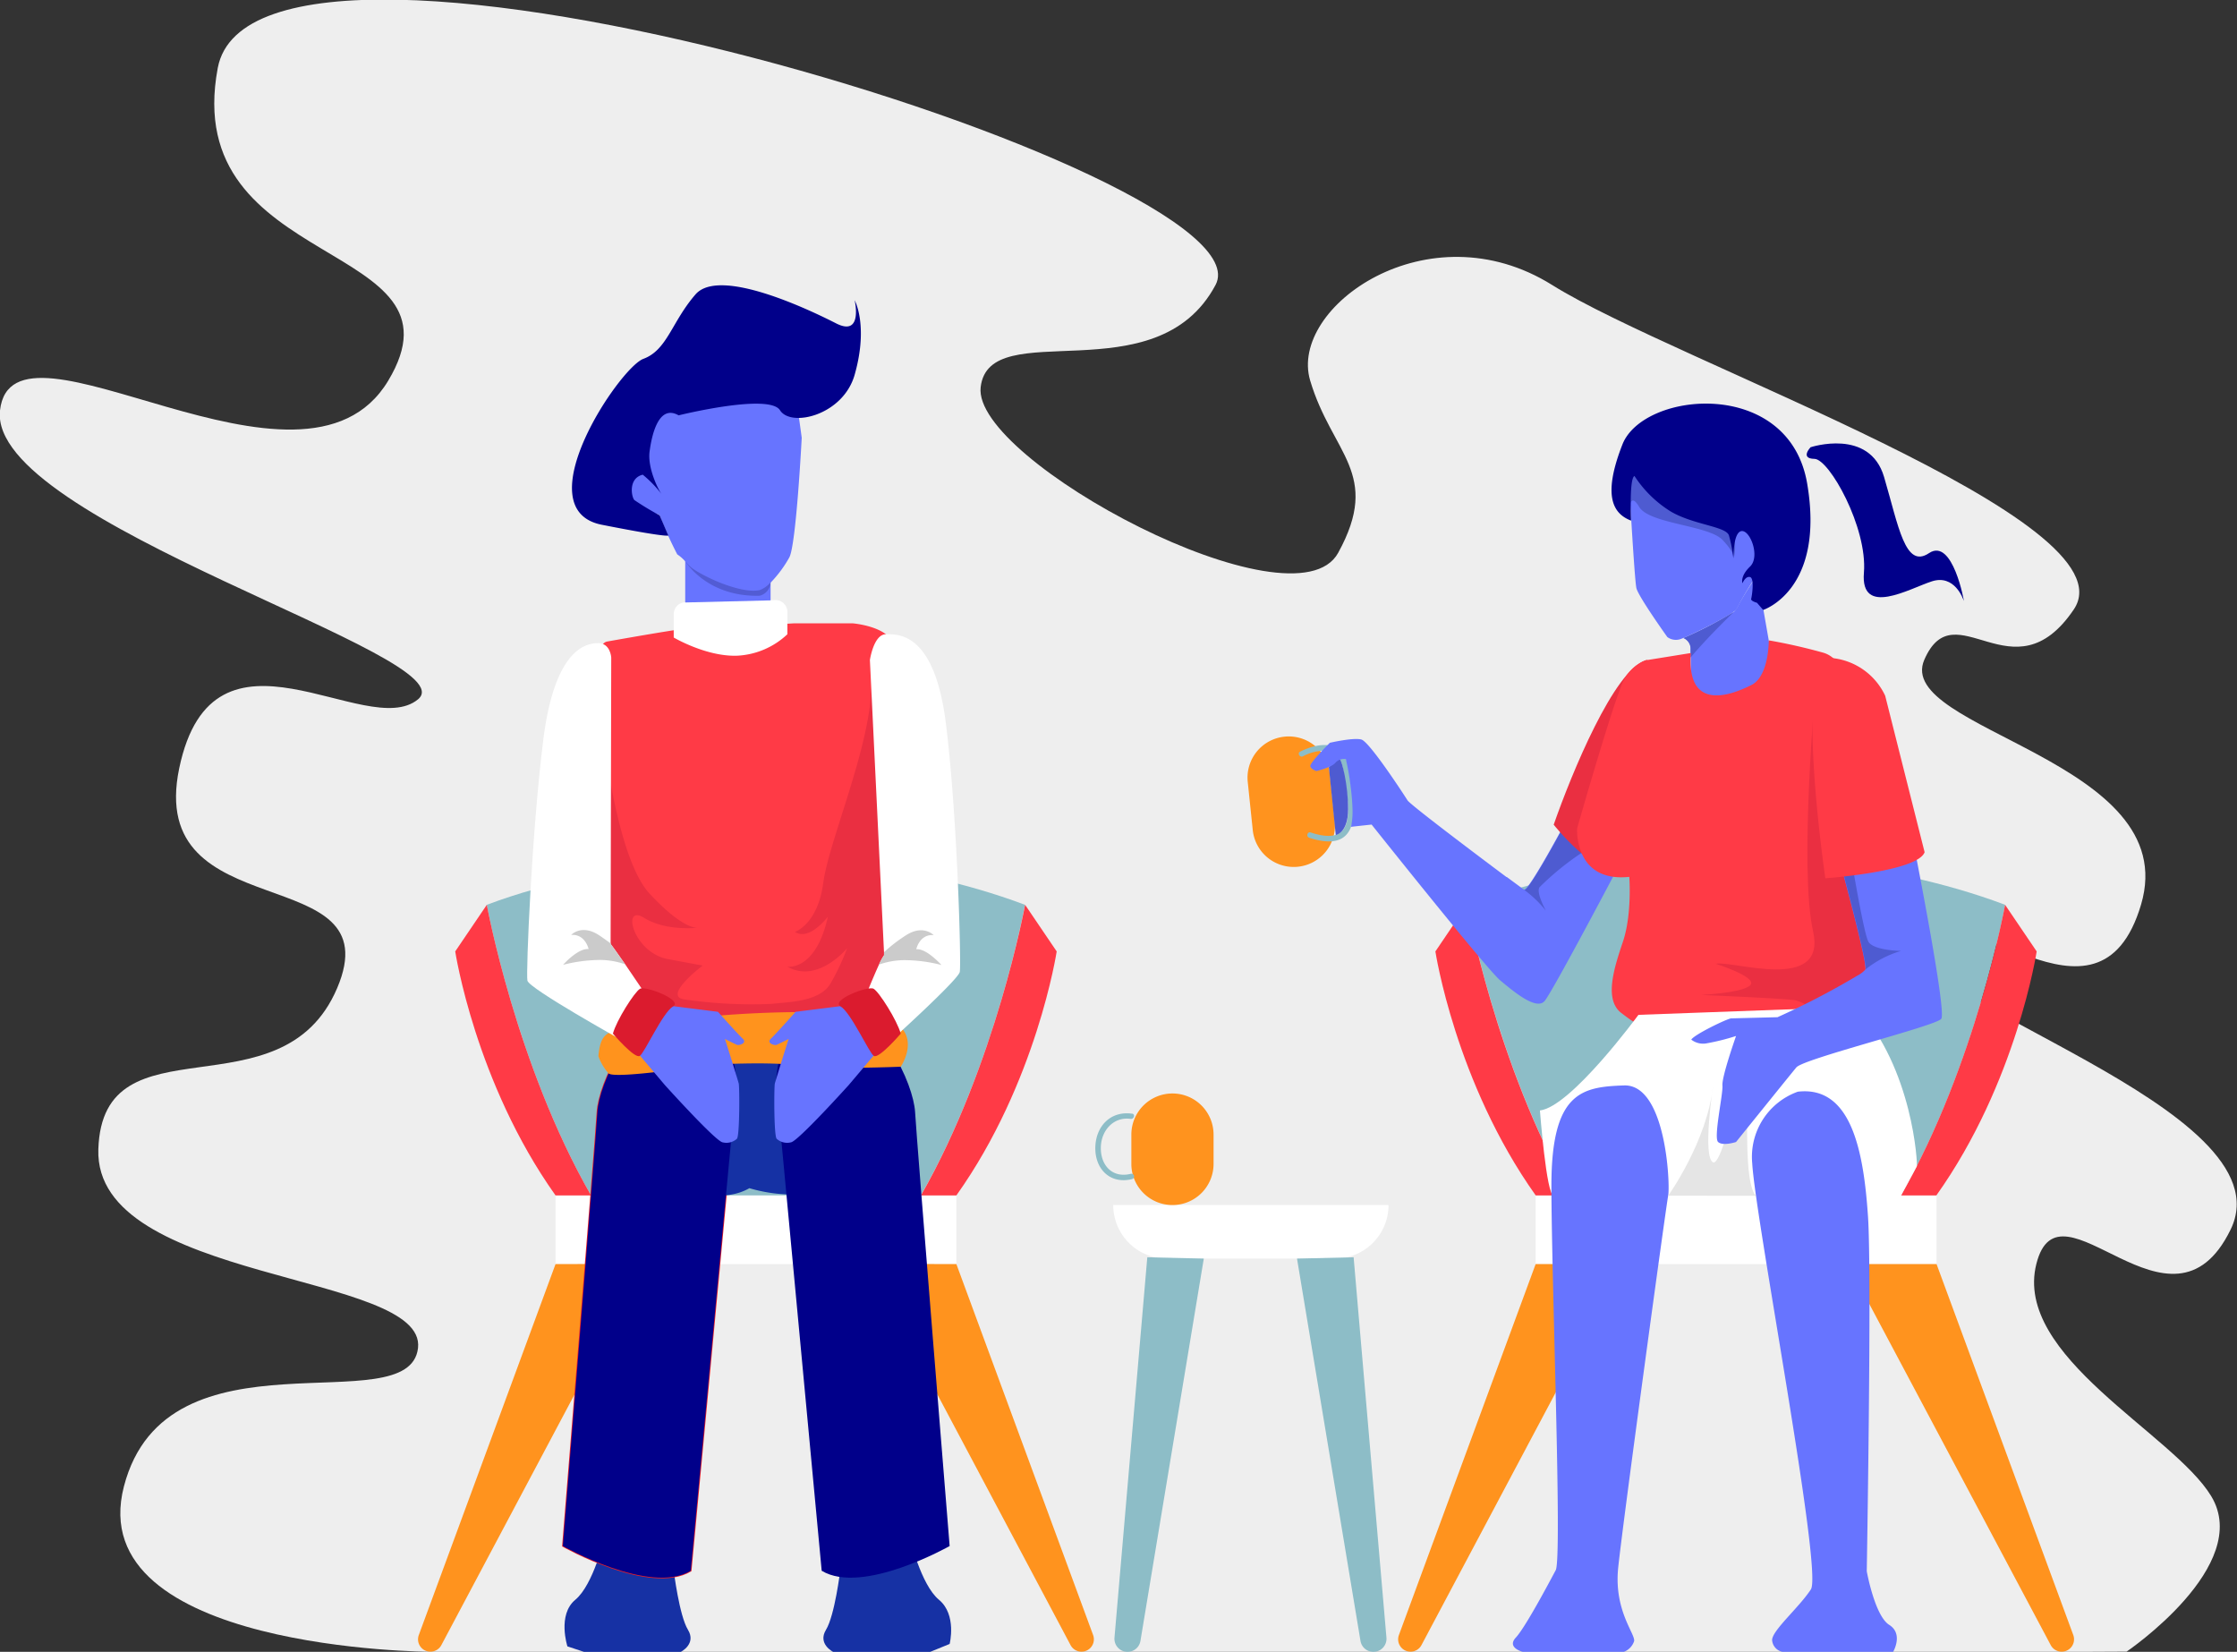 <svg xmlns="http://www.w3.org/2000/svg" viewBox="0 0 361.92 267.21"><rect x="0" y="0" width="361.92" height="267.21" fill="#333333" stroke="none"/><defs><style>.cls-1{fill:#eee;}.cls-2{fill:#fff;}.cls-3{fill:#8dbdc7;}.cls-4{fill:#ff931e;}.cls-5{fill:#ff3a46;}.cls-6{fill:#4e5bd1;}.cls-7{fill:#6774ff;}.cls-8{fill:#ea2f41;}.cls-9{fill:#01008a;}.cls-10{fill:#e5e5e5;}.cls-11{fill:#1631a4;}.cls-12{fill:none;stroke:#ed1c24;stroke-miterlimit:10;stroke-width:0.23px;}.cls-13{fill:#1531a4;}.cls-14{fill:#ff931d;}.cls-15{fill:#db1b2e;}.cls-16{fill:#525cd4;}.cls-17{fill:#cbcbcb;}</style></defs><title>dfggss</title><g id="Layer_2" data-name="Layer 2"><g id="Object"><path class="cls-1" d="M338.13,267.21H69.64S13.15,267,20.05,240.45s46.16-10,47.58-22.38-52.41-10.48-51.72-32.15,29.67-5,38.64-26.08S23.5,150.52,29,124.26,59.31,120,67.63,113.13-2,84.49,0,66.4s49,18.15,62.8-4.8S29,44.17,35.23,11s171.05,17.07,161.43,35.1-36.61,4.67-38,16.53,50.77,39.67,57.84,26.8-1-16-4.53-27.87,19.1-28,39.16-15.45,94.19,38,84.38,52.49-19.23-3.26-24.18,8.13,42,16.21,35.07,39.6-29.43-2.91-35.07,6.1,59.22,26.65,49.56,46.47-27.66-9.39-31.43,5.56,22.15,27.42,28.29,37.57c6.8,11.25-13.69,25.15-13.69,25.15Z"/><path class="cls-2" d="M216,203.6H188.77a8.66,8.66,0,0,1-8.66-8.66h44.54A8.66,8.66,0,0,1,216,203.6Z"/><path class="cls-3" d="M185.62,203.39l-5.31,61.53a2.12,2.12,0,0,0,2.11,2.3h0a2.12,2.12,0,0,0,2.09-1.77l10.25-61.85Z"/><path class="cls-3" d="M219,203.39l5.31,61.53a2.12,2.12,0,0,1-2.11,2.3h0a2.12,2.12,0,0,1-2.09-1.77L209.84,203.6Z"/><path class="cls-4" d="M189.69,194.94h0a6.65,6.65,0,0,1-6.65-6.65v-4.75a6.65,6.65,0,0,1,6.65-6.65h0a6.65,6.65,0,0,1,6.65,6.65v4.75A6.65,6.65,0,0,1,189.69,194.94Z"/><path class="cls-3" d="M183.16,180.16c-3.56-.5-5.94,2.13-5.95,5.58s2.46,5.87,5.95,5a.44.44,0,0,0-.23-.85c-2.9.72-4.83-1.29-4.83-4.16s2.09-5.12,4.83-4.73c.55.08.79-.77.23-.85Z"/><path class="cls-4" d="M210,140.21h0a6.66,6.66,0,0,1-7.32-5.94l-.81-7.78a6.66,6.66,0,0,1,5.94-7.32h0a6.66,6.66,0,0,1,7.32,5.94l.81,7.78A6.66,6.66,0,0,1,210,140.21Z"/><path class="cls-3" d="M210.77,122.36a7.65,7.65,0,0,1,4-.92c2.6.27,2.57,3.47,2.9,5.49s.72,4.17.2,6.11c-.76,2.82-3.6,2.35-5.82,1.63-.54-.18-.77.67-.23.85,2.25.73,5.28,1.24,6.56-1.3,1.08-2.14.55-4.95.2-7.2s-.33-5.47-2.87-6.29c-1.72-.55-3.8.08-5.36.86-.51.25-.06,1,.44.76Z"/><rect class="cls-2" x="89.88" y="193.38" width="64.85" height="11.11"/><path class="cls-3" d="M165.83,146.37s-4.7,25.81-16.85,47l-27.22,0-26.15,0c-12.14-21.2-16.85-47-16.85-47,20.31-7.66,44.84-7.79,44.84-7.79S145.52,138.71,165.83,146.37Z"/><path class="cls-5" d="M95.62,193.38H89.88c-13-18.27-16.23-39.47-16.23-39.47l5.11-7.54S83.47,172.18,95.62,193.38Z"/><path class="cls-5" d="M149,193.38h5.73c13-18.27,16.23-39.47,16.23-39.47l-5.11-7.54S161.12,172.18,149,193.38Z"/><path class="cls-4" d="M89.88,204.49l-22.12,60a2,2,0,0,0,1.88,2.7h0a2,2,0,0,0,1.77-1.07l32.76-61.65Z"/><path class="cls-4" d="M154.73,204.49l22.12,60a2,2,0,0,1-1.88,2.7h0a2,2,0,0,1-1.77-1.07l-32.76-61.65Z"/><rect class="cls-2" x="248.45" y="193.38" width="64.85" height="11.11"/><path class="cls-3" d="M324.41,146.37s-4.7,25.81-16.85,47l-27.22,0-26.15,0c-12.14-21.2-16.85-47-16.85-47,20.31-7.66,44.84-7.79,44.84-7.79S304.1,138.71,324.41,146.37Z"/><path class="cls-5" d="M254.19,193.38h-5.73c-13-18.27-16.23-39.47-16.23-39.47l5.11-7.54S242,172.18,254.19,193.38Z"/><path class="cls-5" d="M307.55,193.38h5.73c13-18.27,16.23-39.47,16.23-39.47l-5.11-7.54S319.7,172.18,307.55,193.38Z"/><path class="cls-4" d="M248.45,204.49l-22.12,60a2,2,0,0,0,1.88,2.7h0a2,2,0,0,0,1.77-1.07l32.76-61.65Z"/><path class="cls-4" d="M313.31,204.49l22.12,60a2,2,0,0,1-1.88,2.7h0a2,2,0,0,1-1.77-1.07L299,204.49Z"/><path class="cls-6" d="M216.79,122.88h-.34l-1.46,1.2,1.12,11s2-.3,2-4.19S217.1,123,216.79,122.88Z"/><path class="cls-7" d="M261.51,140.82s-10.28,19.51-11.6,21.1-5-1.49-7.21-3.34-20.79-25.19-20.79-25.19-3.19.34-3.33.37a11.94,11.94,0,0,0,.24-2.87,36.16,36.16,0,0,0-.31-3.69,38.52,38.52,0,0,0-.77-4.4,1.87,1.87,0,0,0-1.67.57c-.53.75-3.08,1.36-3.08,1.36s-.88-.26-1-.79,3.16-3.78,3.16-3.78,3.78-.88,5.1-.53,6.94,9,7.47,9.84c.4.67,10.82,8.53,16,12.4l.06,0,2.55,1.88,0,0,.23.15c.65.4,6.15-9.84,6.15-9.84l1.31,1h0Z"/><path class="cls-6" d="M255.84,138a44.87,44.87,0,0,0-6.76,5.52c-.58.85.89,3.51,1,3.78a17.88,17.88,0,0,0-3.7-3.5l.23.15c.65.4,6.15-9.84,6.15-9.84l1.31,1h0C255.18,136.44,256.24,137.87,255.84,138Z"/><path class="cls-8" d="M251.37,133.41s6.91,8.74,10.66,6.89l3.52-29.86s2-4.05.7-3.63C261.16,108.38,254.3,125,251.37,133.41Z"/><path class="cls-7" d="M286.76,89.28c-.12,1.11-2.64,3.87-2.64,3.87l-.55.88A48.21,48.21,0,0,0,281,98.48c-.22.71-6.64,3.89-8.64,4.72l-.38.15a2.32,2.32,0,0,1-2.23-.3s-4.69-6.56-5-7.91S263.56,78,263.56,78l.94-2.52s2.93.53,3.22.7,8.55,6.45,8.91,6.33,8.85.18,8.85.18S286.88,88.17,286.76,89.28Z"/><path class="cls-6" d="M280.44,90.34s.49-.62-1.76-3S266.84,84.76,265.2,82s-1.64.94-1.64.94-2.93,0-2-3a54.54,54.54,0,0,1,3.69-8.15l8.44,2.7,6,7.56S281.37,88.17,280.44,90.34Z"/><path class="cls-7" d="M285.42,110.2c-2.93,5-11.89,2.11-11.89,2.11v-7.5a1.88,1.88,0,0,0-1.14-1.61A63.8,63.8,0,0,0,280.51,99a3.13,3.13,0,0,0,.69-1,45.51,45.51,0,0,1,2.38-3.9l1,.46,1.93,11S288.35,105.22,285.42,110.2Z"/><path class="cls-6" d="M280.51,99c-1.24,1.2-4.5,4.4-7,7.37v-1.53a1.88,1.88,0,0,0-1.14-1.61A63.8,63.8,0,0,0,280.51,99Z"/><path class="cls-9" d="M264.44,77a18.81,18.81,0,0,0,5.86,5.74c3.69,2.17,8.94,2.4,9.42,3.87a22.4,22.4,0,0,1,.72,3.75s-.06-4.34,1.35-4.45,3,4.16,1.35,5.74-1.23,2.7-1.23,2.7.48-1.2,1.23-1,.29,3.16.18,3.52.94.64.94.64l1,1.16s10.05-3.21,7.12-20.44-26.49-15-29.89-6.33-1.3,11.28,1.4,12.32C263.9,84.2,263.56,77.38,264.44,77Z"/><path class="cls-9" d="M292.93,72.35s9.54-3.16,11.89,4.81,3.4,14.92,7.27,12.32,5.74,8.07,5.63,7.72-1.52-4.33-5.16-3.16-11.6,5.86-11-1.41-5.6-18.36-8-18.4S292.93,72.35,292.93,72.35Z"/><path class="cls-5" d="M295.21,164.4l-30.89.77s.77.82-2-1.29-1.29-7,.23-11.48,1.05-10.55,1.05-10.55c-9,.94-8.44-7.85-8.44-7.85s6.21-21.76,7.66-24.19a6.65,6.65,0,0,1,3.47-3l7.27-1.17c-.7,9.37,6.2,7,9.84,5.15,2.81-1.44,2.77-7.2,2.77-7.2a90.43,90.43,0,0,1,8.83,2c3.87,1.17,3.75,6.68,4.1,7.5.08.18.27,2.65.52,6.42.91,13.73,2.65,44.68,2.65,44.68Z"/><path class="cls-8" d="M302.23,164.23l-7,.17c-2-1.35-4-2.51-5-2.63-2.67-.31-15-.82-15-.82s7-.35,8-1.64-5.63-3.4-5.63-3.4c2.7-.59,18,4.77,15.73-5.27s.41-39.74.41-39.74l5.94,8.65C300.5,133.28,302.23,164.23,302.23,164.23Z"/><path class="cls-2" d="M269.89,193.43l37.67,0s2.42-4.47,2.56-4.75-.62-15.84-9.76-25.8l-35.28,1.29s-10.9,14.88-15.94,15.47c0,0,1.05,13.79,2.23,13.79Z"/><path class="cls-7" d="M246.33,267.21h16.41a2.79,2.79,0,0,0,1.64-1.72c.23-1.17-3.28-4.92-2.58-11.84s7.74-58.45,8.09-60.23-.34-18.06-7.14-17.83S251,176.65,251,191.77s1.76,60.24.7,62.23-4.92,9.26-6.45,10.9S246.33,267.21,246.33,267.21Z"/><path class="cls-7" d="M290.87,176.6a11.2,11.2,0,0,0-7.38,11.6c.53,9.14,11.43,65.93,9.49,68.91s-6.39,6.74-6.27,8.26a2.1,2.1,0,0,0,1.63,1.84h17.95s1.7-2.89-.64-4.36-3.63-8.67-3.63-8.67.82-47.82.21-57.24C301.53,186.27,299.54,175.6,290.87,176.6Z"/><path class="cls-10" d="M269.89,193.43s6.33-8.81,7.27-17.83c0,0-1.76,11.61,0,12.43s6.3-21.21,6.3-21.21-2.16,23.94.63,26.62Z"/><path class="cls-7" d="M314.07,164.82c-.94,1.17-22.27,6.44-23.44,7.85s-9.76,12.07-9.76,12.07-2.13.7-2.9,0,.82-7.74.7-9.15,2.13-7.77,2.2-8a35.62,35.62,0,0,1-4.66,1.17,3.11,3.11,0,0,1-2.58-.58c.47-.82,5.86-3.42,6.46-3.44l7.49-.19a127.16,127.16,0,0,0,12.88-6.7h0a4.62,4.62,0,0,0,1.33-1v0c.35-1.05-3.8-16.26-3.8-16.26s.79-.54,1.59-1.11c.43-.31.85-.62,1.16-.86.87-.69,8.62-3.65,8.74-2.83S315,163.65,314.07,164.82Z"/><path class="cls-6" d="M301.82,156.81c.35-1.05-3.8-16.26-3.8-16.26s.79-.54,1.59-1.11c.26,1.53,1.92,11.29,2.63,12.81s5.32,1.58,5.32,1.58a16.74,16.74,0,0,0-5.75,3Z"/><path class="cls-5" d="M295.32,142.08s14.88-1.05,16.06-4.22L305,112.55a10.66,10.66,0,0,0-8.52-6.09C289.93,105.51,295.32,142.08,295.32,142.08Z"/><path class="cls-5" d="M144.68,105.24c-.08,1.56-.3,7.66-.57,15.52-.64,19.1-1.55,48.6-1.55,48.6H99.51l-2.38-54.58a.09.09,0,0,1,0,0L96.83,108s-.25-3.92,1.4-4.22c0,0,13.6-2.43,13.7-2.17s16.44-.77,16.44-.77H138S144.89,101.41,144.68,105.24Z"/><path class="cls-8" d="M144.11,120.76c-.64,19.1-1.55,48.6-1.55,48.6H99.51l-2.38-54.58c.13,1.39,2.26,23.69,8,29.82,4.51,4.83,6.81,5.46,7.64,5.49-1.27.11-5.48.3-8.58-1.62-3.7-2.29-1.76,5.63,3.86,6.68l5.63,1.05s-6.38,4.82-3.11,5.45a75.24,75.24,0,0,0,14.24.75c2.75-.34,7.85-.28,9.61-3.39a38.36,38.36,0,0,0,2.64-5.63s-4.74,5.8-9.67,3c0,0,4.6.75,6.55-8.09,0,0-3,4-5.32,2.46,0,0,3.69-1.23,4.57-7.91s7.47-21.62,7.77-31.44Z"/><path class="cls-11" d="M109,254.06s.89,7.28,2.3,9.58-1.15,3.58-1.15,3.58H94.48l-2.68-.89s-1.66-5.11,1.28-7.54,4.73-10.09,4.73-10.09L106,247Z"/><path class="cls-11" d="M135.94,254.06s-.89,7.28-2.3,9.58,1.15,3.58,1.15,3.58H150.5l3.14-1.28s1.2-4.73-1.73-7.15-4.73-10.09-4.73-10.09L139,247Z"/><path class="cls-12" d="M91.06,250.1s14.1,8,20.7,4l7.39-78.82s-.15-12-8.58-12-13.67,12.14-13.92,16.61S91.06,250.1,91.06,250.1Z"/><path class="cls-13" d="M100.74,188.21s13.22,8.24,20.5,4a24.82,24.82,0,0,0,12.68.38c7.28-1.58,6.86-24.91,6.86-24.91s-6.13-8-19,0c0,0-6.71-5.62-10.73-3.58S100.74,188.21,100.74,188.21Z"/><path class="cls-9" d="M91.06,250.1s14.1,8,20.7,4l7.39-78.82s-.15-12-8.58-12-13.67,12.14-13.92,16.61S91.06,250.1,91.06,250.1Z"/><path class="cls-9" d="M153.64,250.1s-14.1,8-20.7,4l-7.39-78.82s.15-12,8.58-12,13.67,12.14,13.92,16.61S153.64,250.1,153.64,250.1Z"/><path class="cls-14" d="M96.81,170.87a8.56,8.56,0,0,0,1.65,2.77c1,1,16.33-1.39,16.33-1.39s9.84-.58,14.31.12,16.63.19,16.63.19,3.16-4.61-1-7.21-28.67-1.7-36.54,0C99.61,167.2,97.29,165.35,96.81,170.87Z"/><path class="cls-7" d="M106,162.4l10.16,1.28s3.19,3.58,4,4.34-.66,1.15-.94,1a50.64,50.64,0,0,1-5-2.68c-.06-.26,2.4,0,2.55.21s2.62,8.22,2.75,8.73.17,8.49-.3,8.94a2.52,2.52,0,0,1-2.32.57c-1.15-.19-9.33-9.26-9.33-9.26l-6-7.09S101.82,163.68,106,162.4Z"/><path class="cls-7" d="M138.88,162.4l-10.16,1.28s-3.19,3.58-4,4.34.66,1.15.94,1a50.64,50.64,0,0,0,5-2.68c.06-.26-2.4,0-2.55.21s-2.62,8.22-2.75,8.73-.17,8.49.3,8.94a2.52,2.52,0,0,0,2.32.57c1.15-.19,9.33-9.26,9.33-9.26l6-7.09S143,163.68,138.88,162.4Z"/><path class="cls-2" d="M105.11,161.83c-3.68.89-4.37,6.52-4.37,6.52s-15.15-8.43-15.41-9.71.72-24.33,2.57-39,6.9-15.6,8.88-15.6,2.11,2.31,2.11,2.31l-.1,46.27v.1c.22.22,1.22,1.63,2.36,3.28C102.95,158.64,105.11,161.83,105.11,161.83Z"/><path class="cls-15" d="M99.16,167.21s3.56,4.16,4.36,3.6,3.69-7,5.37-8-4.44-3.38-5.34-2.86S99.74,165.06,99.16,167.21Z"/><path class="cls-2" d="M155.28,157.23c-.26,1.28-11.14,11.11-11.14,11.11s-.69-5.62-4.37-6.52c0,0,1.45-3.63,2.44-5.78a8.15,8.15,0,0,1,.81-1.5l0-.51-2.28-47.26s.61-4.17,2.59-4.17,7.82-.37,9.68,14.26S155.54,155.95,155.28,157.23Z"/><path class="cls-15" d="M145.73,167.21s-3.56,4.16-4.36,3.6-3.69-7-5.37-8,4.44-3.38,5.34-2.86S145.14,165.06,145.73,167.21Z"/><path class="cls-2" d="M109,99.39v3.74s5.3,3.13,10.28,2.94a12.73,12.73,0,0,0,8.11-3.47V99a1.92,1.92,0,0,0-2-1.92l-14.55.35A1.92,1.92,0,0,0,109,99.39Z"/><path class="cls-7" d="M129.71,70.82s-.89,17.26-2,19.34a19.63,19.63,0,0,1-3,4.06,4.52,4.52,0,0,1-1.75,1.21c-2.17.58-6.19-1-8.09-1.87-3.08-1.49-3.36-2-4-2.74v0a6.39,6.39,0,0,0-1.3-1.14,61.8,61.8,0,0,1-2.83-6.3c-.17-.41-5.84-1.53-5.84-1.53l1.76-8.32s3.32-10.09,3.89-10.85S122,61.6,122,61.6s6.44,1.6,6.68,2.42S129.71,70.82,129.71,70.82Z"/><path class="cls-7" d="M124.67,94.12v3l-13.81.34v-7.8s8.31,1.08,9.13,1.08S124.67,94.12,124.67,94.12Z"/><path class="cls-9" d="M109.79,67.19s14.65-3.63,16.41-.82,10.2.82,12.07-5.74.7-10.67,0-12.07c0,0,1.41,6-3,3.75s-18.87-9.14-22.74-4.69-4.57,9-8.44,10.43S84.83,82.42,97.37,84.89s10.7,1.62,10.7,1.62l-1.34-3.14a47.27,47.27,0,0,1-4.09-2.47c-.47-.47-1.05-3.52,1.35-4.11A19,19,0,0,1,107.09,80c-.64-.81-2.33-4.34-2-6.91S106.51,65.31,109.79,67.19Z"/><path class="cls-16" d="M124.66,94.23a2.31,2.31,0,0,1-1.75,2.14c-8.29.23-11.84-5.22-12-5.55.6.7.89,1.25,4,2.74,1.9.92,5.92,2.45,8.09,1.87A4.52,4.52,0,0,0,124.66,94.23Z"/><path class="cls-17" d="M101.15,156a12.33,12.33,0,0,0-4-.71,24.41,24.41,0,0,0-6.05.79c.14-.16,2.43-2.71,4.13-2.55,0,0-.53-2.46-2.82-2.29,0,0,1.65-1.78,4.43,0,.78.5,1.42,1,2,1.39v.1C99,153,100,154.39,101.15,156Z"/><path class="cls-17" d="M152.33,156.11a24.42,24.42,0,0,0-6.05-.79,12.38,12.38,0,0,0-4.06.72,8.15,8.15,0,0,1,.81-1.5l0-.51a25.12,25.12,0,0,1,3.59-2.76c2.78-1.76,4.43,0,4.43,0-2.29-.18-2.81,2.29-2.81,2.29C149.9,153.4,152.19,156,152.33,156.11Z"/></g></g></svg>